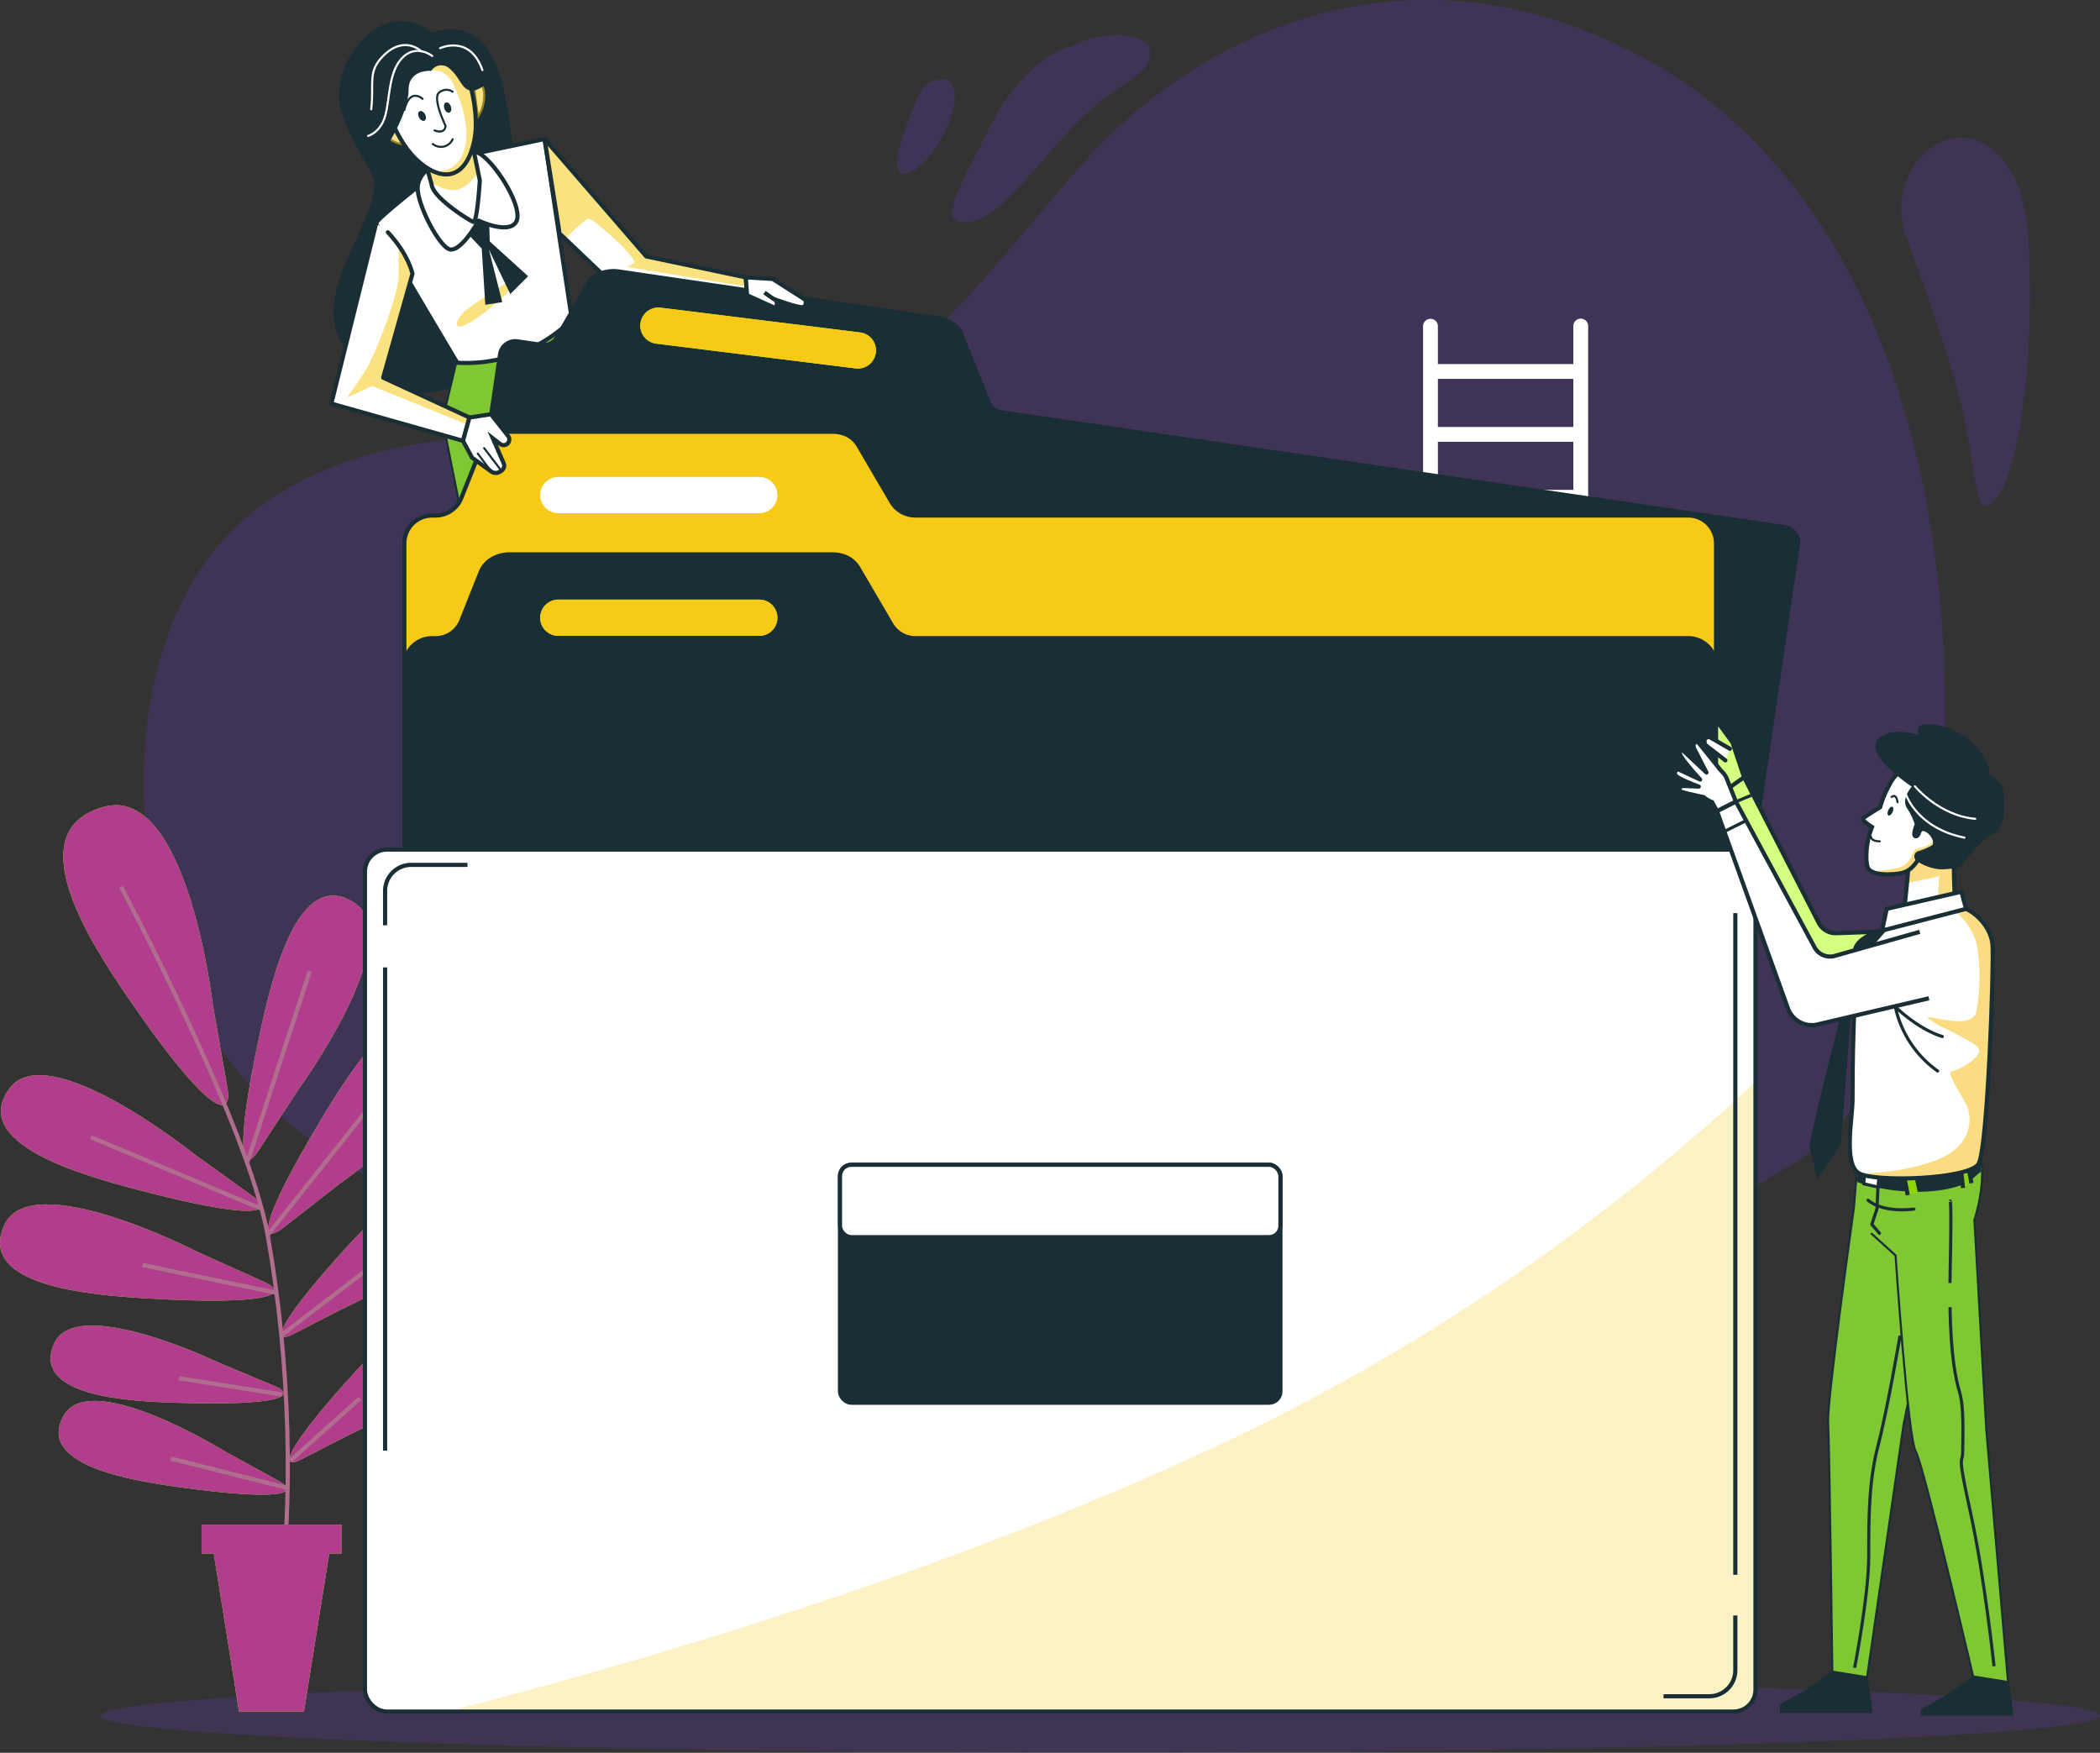 <svg xmlns="http://www.w3.org/2000/svg" xmlns:xlink="http://www.w3.org/1999/xlink" width="505" height="421.523" viewBox="0 0 505 421.523">
  <rect x="0" y="0" width="505" height="421.523" fill="#333333" stroke="none"/>
  <defs>
    <clipPath id="clip-path">
      <path id="Trazado_190997" data-name="Trazado 190997" d="M818.676,3220.895l-.057-.066-6.542-43.3-19.314,4.05-9.656,6.229s-11.526,9.035-11.526,9.969,19.5,33.553,19.5,33.553A36.143,36.143,0,0,0,818.676,3220.895Z" transform="translate(-771.582 -3177.529)" fill="#fff" stroke="#1a2e35" stroke-linecap="round" stroke-linejoin="round" stroke-width="1"/>
    </clipPath>
    <clipPath id="clip-path-2">
      <path id="Trazado_191004" data-name="Trazado 191004" d="M780.494,3180.367a72.514,72.514,0,0,1,2.8,8.723c.624,3.115,9.034,8.41,9.968,8.721s1.558-9.968,1.558-9.968l-2.492-12.149Z" transform="translate(-780.494 -3175.694)" fill="#fff" stroke="#1a2e35" stroke-linecap="round" stroke-linejoin="round" stroke-width="1"/>
    </clipPath>
    <clipPath id="clip-path-3">
      <path id="Trazado_191012" data-name="Trazado 191012" d="M772.53,3169.188s2.676,11.134,8.409,16.616,11.9,5.545,14.011-4.25c1.746-8.092-2.592-18.869-2.592-18.869S778.359,3151.185,772.53,3169.188Z" transform="translate(-772.53 -3159.067)" fill="#fff" stroke="#1a2e35" stroke-linecap="round" stroke-linejoin="round" stroke-width="1"/>
    </clipPath>
    <clipPath id="clip-path-4">
      <path id="Trazado_191025" data-name="Trazado 191025" d="M773.292,3194.567l-10.786,43.377,31.656,8.956,1.558-5.608-20.754-9.577,7.047-25s-.934-4.673-5.918-9.968" transform="translate(-762.506 -3194.567)" fill="#fff" stroke="#1a2e35" stroke-linecap="round" stroke-linejoin="round" stroke-width="1"/>
    </clipPath>
    <clipPath id="clip-path-5">
      <path id="Trazado_191029" data-name="Trazado 191029" d="M854.042,3210.8l-23.935-5.031-24.45-28.238,3.619,22.723,14.988,14.278,30.142,1.38Z" transform="translate(-805.658 -3177.529)" fill="#fff" stroke="#1a2e35" stroke-linecap="round" stroke-linejoin="round" stroke-width="1"/>
    </clipPath>
    <clipPath id="clip-path-6">
      <path id="Trazado_191034" data-name="Trazado 191034" d="M1086.032,3439.311H783.961a6.679,6.679,0,0,1-6.679-6.68V3263.6a6.68,6.68,0,0,1,6.679-6.68h.82a6.678,6.678,0,0,0,6.2-4.208l4.6-11.556a6.475,6.475,0,0,1,2.677-3.206,8.492,8.492,0,0,1,4.329-1.185h77.649a8.518,8.518,0,0,1,3.046.563,6.47,6.47,0,0,1,3.218,2.805l7.9,13.484a6.675,6.675,0,0,0,5.762,3.3h185.864a6.681,6.681,0,0,1,6.68,6.68v169.035A6.68,6.68,0,0,1,1086.032,3439.311Z" transform="translate(-777.282 -3236.761)" fill="#af0" stroke="#1a2e35" stroke-miterlimit="10" stroke-width="1"/>
    </clipPath>
    <clipPath id="clip-path-7">
      <rect id="Rectángulo_42165" data-name="Rectángulo 42165" width="334.388" height="207.288" rx="5.274" fill="#fff" stroke="#1a2e35" stroke-miterlimit="10" stroke-width="1"/>
    </clipPath>
    <clipPath id="clip-path-8">
      <path id="Trazado_191053" data-name="Trazado 191053" d="M1049.444,3308.722l-2.8-8.394-3.153-4.315a.434.434,0,0,0-.784.256V3308.7l2.383,3.13Z" transform="translate(-1042.71 -3295.834)" fill="#af0" stroke="#1a2e35" stroke-miterlimit="10" stroke-width="1"/>
    </clipPath>
    <clipPath id="clip-path-9">
      <path id="Trazado_191057" data-name="Trazado 191057" d="M1095.261,3319.379a12.773,12.773,0,0,0-2.411,4.857c-.344,2.28.2,11.064.2,11.064l-12.238,1.386s.93-8.931.968-10.416,2.267-6.717,6.5-8.784S1096.078,3316.427,1095.261,3319.379Z" transform="translate(-1080.81 -3316.397)" fill="#fff" stroke="#1a2e35" stroke-miterlimit="10" stroke-width="1.004"/>
    </clipPath>
    <clipPath id="clip-path-10">
      <path id="Trazado_191061" data-name="Trazado 191061" d="M1099.423,3323.254c10.152-13.4-14.319-27.287-20.746-14a25.354,25.354,0,0,0-2.117,5.178c-.973.6-3.528,2.183-4.039,2.624-.473.406,1.212,1.566,2.1,2.132-1.752,4.282-1.488,8.807-.986,9.821.869,1.76,5.147,1.781,7.957,1.269s3.943-3.228,4.719-3.961,4.913.2,6.349.627S1097.409,3325.913,1099.423,3323.254Z" transform="translate(-1072.44 -3303.874)" fill="#fff" stroke="#1a2e35" stroke-miterlimit="10" stroke-width="1"/>
    </clipPath>
    <clipPath id="clip-path-11">
      <path id="Trazado_191085" data-name="Trazado 191085" d="M1080.53,3335.6s-5.611,6.359-7.855,8.977-2.245,30.672-2.245,34.787-2.235,15.322,1.506,17.566,26.558,1.5,28.8-2.244,3.73-48.613,3.357-52.728-3.751-7.4-6.359-8.6S1080.53,3335.6,1080.53,3335.6Z" transform="translate(-1069.767 -3333.101)" fill="#fff" stroke="#1a2e35" stroke-miterlimit="10" stroke-width="1"/>
    </clipPath>
  </defs>
  <g id="Grupo_129752" data-name="Grupo 129752" transform="translate(-695.456 -3149.398)">
    <g id="Grupo_129696" data-name="Grupo 129696" transform="translate(730.048 3149.398)" opacity="0.25" style="isolation: isolate">
      <g id="Grupo_129692" data-name="Grupo 129692">
        <path id="Trazado_190962" data-name="Trazado 190962" d="M1087.752,3164.781c-58.826-33.615-110.929-5.883-136.981,23.531s-45.485,59.236-78.156,64.709-82.357-8.4-119.334,17.648-36.87,95.236-7.563,134.461,105.047,57.986,192.446,70.592c36.178,5.217,67.289,1.967,94.021-5.216l39.7-14.42c19.386-8.846,35.708-18.823,49.414-26.914,20.94-12.361,28.312-42.481,32.325-64.546a265.78,265.78,0,0,0-1.488-99.861C1143.321,3223.375,1123.3,3185.094,1087.752,3164.781Z" transform="translate(-724.565 -3149.398)" fill="#6836bf"/>
        <path id="Trazado_190963" data-name="Trazado 190963" d="M1087.752,3164.781c-58.826-33.615-110.929-5.883-136.981,23.531s-45.485,59.236-78.156,64.709-82.357-8.4-119.334,17.648-36.87,95.236-7.563,134.461,105.047,57.986,192.446,70.592c36.178,5.217,67.289,1.967,94.021-5.216l39.7-14.42c19.386-8.846,35.708-18.823,49.414-26.914,20.94-12.361,28.312-42.481,32.325-64.546a265.78,265.78,0,0,0-1.488-99.861C1143.321,3223.375,1123.3,3185.094,1087.752,3164.781Z" transform="translate(-724.565 -3149.398)" fill="#6836bf" opacity="0.8"/>
      </g>
      <g id="Grupo_129693" data-name="Grupo 129693" transform="translate(422.591 33.136)">
        <path id="Trazado_190964" data-name="Trazado 190964" d="M1110.685,3200.708c-1.331-21.955-16.356-29.162-25.894-18.7a18.582,18.582,0,0,0-3.407,18.969c3.34,9.014,9.076,25.02,12.493,37.552,5.042,18.489,3.361,32.776,9.243,25.212S1112.365,3228.44,1110.685,3200.708Z" transform="translate(-1080.167 -3177.281)" fill="#6836bf" opacity="0.8"/>
        <path id="Trazado_190965" data-name="Trazado 190965" d="M1110.685,3200.708c-1.331-21.955-16.356-29.162-25.894-18.7a18.582,18.582,0,0,0-3.407,18.969c3.34,9.014,9.076,25.02,12.493,37.552,5.042,18.489,3.361,32.776,9.243,25.212S1112.365,3228.44,1110.685,3200.708Z" transform="translate(-1080.167 -3177.281)" fill="#6836bf" opacity="0.8"/>
      </g>
      <g id="Grupo_129694" data-name="Grupo 129694" transform="translate(194.365 8.456)">
        <path id="Trazado_190966" data-name="Trazado 190966" d="M893.067,3201.258c9.244-1.68,21.01-23.53,36.136-32.774s1.682-15.967-12.605-9.245c0,0-10.925,2.522-19.329,19.33S883.824,3202.939,893.067,3201.258Z" transform="translate(-888.119 -3156.514)" fill="#6836bf"/>
        <path id="Trazado_190967" data-name="Trazado 190967" d="M893.067,3201.258c9.244-1.68,21.01-23.53,36.136-32.774s1.682-15.967-12.605-9.245c0,0-10.925,2.522-19.329,19.33S883.824,3202.939,893.067,3201.258Z" transform="translate(-888.119 -3156.514)" fill="#6836bf" opacity="0.8"/>
      </g>
      <g id="Grupo_129695" data-name="Grupo 129695" transform="translate(181.161 19.018)">
        <path id="Trazado_190968" data-name="Trazado 190968" d="M880.035,3187.818c7.5-3,15.676-23.421,7.173-22.378a6.364,6.364,0,0,0-4.934,3.8C879.549,3175.323,873.284,3190.52,880.035,3187.818Z" transform="translate(-877.008 -3165.402)" fill="#6836bf"/>
        <path id="Trazado_190969" data-name="Trazado 190969" d="M880.035,3187.818c7.5-3,15.676-23.421,7.173-22.378a6.364,6.364,0,0,0-4.934,3.8C879.549,3175.323,873.284,3190.52,880.035,3187.818Z" transform="translate(-877.008 -3165.402)" fill="#6836bf" opacity="0.8"/>
      </g>
    </g>
    <g id="Grupo_129697" data-name="Grupo 129697" transform="translate(719.598 3553.045)" opacity="0.22">
      <ellipse id="Elipse_5146" data-name="Elipse 5146" cx="240.429" cy="8.938" rx="240.429" ry="8.938" fill="#6836bf"/>
    </g>
    <g id="Grupo_129698" data-name="Grupo 129698" transform="translate(1037.669 3226.027)">
      <path id="Trazado_190970" data-name="Trazado 190970" d="M1021.341,3213.88a1.783,1.783,0,0,0-1.783,1.782v9.143H986.987v-9.143a1.783,1.783,0,0,0-3.565,0v230.227a1.783,1.783,0,0,0,3.565,0V3394.4h32.571v51.488a1.783,1.783,0,0,0,3.565,0V3215.662A1.783,1.783,0,0,0,1021.341,3213.88Zm-1.783,176.956H986.987v-11.548h32.571Zm0-15.126H986.987v-11.534h32.571Zm0-15.114H986.987v-11.5h32.571Zm0-15.113H986.987v-11.447h32.571Zm0-15.082H986.987v-11.334h32.571Zm0-15.057H986.987v-11.39h32.571Zm0-14.969H986.987v-11.5h32.571Zm0-15.113H986.987v-11.5h32.571Zm0-15.081H986.987v-11.547h32.571Zm0-15.119H986.987V3243.5h32.571Zm0-15.131H986.987V3228.37h32.571Z" transform="translate(-983.422 -3213.88)" fill="#fff"/>
    </g>
    <g id="Grupo_129709" data-name="Grupo 129709" transform="translate(695.456 3343.023)">
      <g id="Grupo_129699" data-name="Grupo 129699" transform="translate(58.497 21.752)">
        <path id="Trazado_190971" data-name="Trazado 190971" d="M757.768,3377.51s26.671-36.527,13.663-45.1c-13.54-8.926-19.9,18.106-22.763,31.385-6.109,28.335-4.378,34.349-.28,28.116Z" transform="translate(-744.68 -3330.635)" fill="#af0"/>
        <path id="Trazado_190972" data-name="Trazado 190972" d="M757.768,3377.51s26.671-36.527,13.663-45.1c-13.54-8.926-19.9,18.106-22.763,31.385-6.109,28.335-4.378,34.349-.28,28.116Z" transform="translate(-744.68 -3330.635)" fill="#b13e8d"/>
      </g>
      <g id="Grupo_129700" data-name="Grupo 129700" transform="translate(64.517 49.134)">
        <path id="Trazado_190973" data-name="Trazado 190973" d="M766.863,3395.627s37.089-25.885,27.572-38.222c-9.907-12.839-24.7,10.662-31.723,22.292-14.98,24.815-15.3,31.066-9.4,26.5Z" transform="translate(-749.746 -3353.675)" fill="#af0"/>
        <path id="Trazado_190974" data-name="Trazado 190974" d="M766.863,3395.627s37.089-25.885,27.572-38.222c-9.907-12.839-24.7,10.662-31.723,22.292-14.98,24.815-15.3,31.066-9.4,26.5Z" transform="translate(-749.746 -3353.675)" fill="#b13e8d"/>
      </g>
      <g id="Grupo_129701" data-name="Grupo 129701" transform="translate(67.713 91.962)">
        <path id="Trazado_190975" data-name="Trazado 190975" d="M767.111,3418.851s32.108-14.416,26.617-25.227c-5.714-11.253-20.431,4.572-27.484,12.446-15.048,16.8-16.2,21.534-11.023,18.9Z" transform="translate(-752.435 -3389.715)" fill="#af0"/>
        <path id="Trazado_190976" data-name="Trazado 190976" d="M767.111,3418.851s32.108-14.416,26.617-25.227c-5.714-11.253-20.431,4.572-27.484,12.446-15.048,16.8-16.2,21.534-11.023,18.9Z" transform="translate(-752.435 -3389.715)" fill="#b13e8d"/>
      </g>
      <g id="Grupo_129702" data-name="Grupo 129702" transform="translate(69.62 122.117)">
        <path id="Trazado_190977" data-name="Trazado 190977" d="M768.715,3444.226s32.108-14.417,26.617-25.228c-5.714-11.251-20.431,4.572-27.484,12.446-15.048,16.8-16.2,21.534-11.023,18.9Z" transform="translate(-754.04 -3415.089)" fill="#af0"/>
        <path id="Trazado_190978" data-name="Trazado 190978" d="M768.715,3444.226s32.108-14.417,26.617-25.228c-5.714-11.251-20.431,4.572-27.484,12.446-15.048,16.8-16.2,21.534-11.023,18.9Z" transform="translate(-754.04 -3415.089)" fill="#b13e8d"/>
      </g>
      <g id="Grupo_129703" data-name="Grupo 129703" transform="translate(0.215 64.945)">
        <path id="Trazado_190979" data-name="Trazado 190979" d="M742.081,3385.929s-35.266-28.319-44.43-15.718c-9.538,13.116,17.175,20.71,30.309,24.179,28.024,7.4,34.111,5.949,28.073,1.569Z" transform="translate(-695.637 -3366.98)" fill="#af0"/>
        <path id="Trazado_190980" data-name="Trazado 190980" d="M742.081,3385.929s-35.266-28.319-44.43-15.718c-9.538,13.116,17.175,20.71,30.309,24.179,28.024,7.4,34.111,5.949,28.073,1.569Z" transform="translate(-695.637 -3366.98)" fill="#b13e8d"/>
      </g>
      <g id="Grupo_129704" data-name="Grupo 129704" transform="translate(0 96.016)">
        <path id="Trazado_190981" data-name="Trazado 190981" d="M743.165,3404.651s-40.192-20.744-46.668-6.572c-6.741,14.751,20.949,16.883,34.511,17.672,28.936,1.683,34.613-.95,27.825-4.042Z" transform="translate(-695.456 -3393.126)" fill="#af0"/>
        <path id="Trazado_190982" data-name="Trazado 190982" d="M743.165,3404.651s-40.192-20.744-46.668-6.572c-6.741,14.751,20.949,16.883,34.511,17.672,28.936,1.683,34.613-.95,27.825-4.042Z" transform="translate(-695.456 -3393.126)" fill="#b13e8d"/>
      </g>
      <g id="Grupo_129705" data-name="Grupo 129705" transform="translate(12.17 125.153)">
        <path id="Trazado_190983" data-name="Trazado 190983" d="M746.1,3426.557s-34.469-16.612-39.617-4.478c-5.358,12.63,18.106,13.792,29.593,14.146,24.509.754,29.248-1.6,23.436-4.062Z" transform="translate(-705.697 -3417.644)" fill="#af0"/>
        <path id="Trazado_190984" data-name="Trazado 190984" d="M746.1,3426.557s-34.469-16.612-39.617-4.478c-5.358,12.63,18.106,13.792,29.593,14.146,24.509.754,29.248-1.6,23.436-4.062Z" transform="translate(-705.697 -3417.644)" fill="#b13e8d"/>
      </g>
      <g id="Grupo_129706" data-name="Grupo 129706" transform="translate(14.114 143.28)">
        <path id="Trazado_190985" data-name="Trazado 190985" d="M747.434,3445.107s-32.511-20.176-38.918-8.658c-6.668,11.99,16.54,15.637,27.925,17.207,24.291,3.352,29.254,1.51,23.736-1.552Z" transform="translate(-707.333 -3432.897)" fill="#af0"/>
        <path id="Trazado_190986" data-name="Trazado 190986" d="M747.434,3445.107s-32.511-20.176-38.918-8.658c-6.668,11.99,16.54,15.637,27.925,17.207,24.291,3.352,29.254,1.51,23.736-1.552Z" transform="translate(-707.333 -3432.897)" fill="#b13e8d"/>
      </g>
      <g id="Grupo_129707" data-name="Grupo 129707" transform="translate(15.225)">
        <path id="Trazado_190987" data-name="Trazado 190987" d="M744.213,3360.338s-6.109-53.046-26.121-47.618c-20.829,5.648-3.412,32.491,5.4,45.434,18.794,27.618,25.7,30.671,24.223,22.04Z" transform="translate(-708.267 -3312.33)" fill="#af0"/>
        <path id="Trazado_190988" data-name="Trazado 190988" d="M744.213,3360.338s-6.109-53.046-26.121-47.618c-20.829,5.648-3.412,32.491,5.4,45.434,18.794,27.618,25.7,30.671,24.223,22.04Z" transform="translate(-708.267 -3312.33)" fill="#b13e8d"/>
      </g>
      <path id="Trazado_190989" data-name="Trazado 190989" d="M719.967,3328.882s30.493,57.175,35.229,83.7c5.443,30.475,6.323,64.505,2.563,91.177" transform="translate(-690.839 -3309.212)" fill="none" stroke="#b16d8d" stroke-miterlimit="10" stroke-width="1"/>
      <line id="Línea_431" data-name="Línea 431" y1="45.755" x2="14.941" transform="translate(59.536 39.967)" fill="none" stroke="#b16d8d" stroke-miterlimit="10" stroke-width="1"/>
      <line id="Línea_432" data-name="Línea 432" y1="35.359" x2="28.114" transform="translate(64.358 68.012)" fill="none" stroke="#b16d8d" stroke-miterlimit="10" stroke-width="1"/>
      <line id="Línea_433" data-name="Línea 433" x1="40.721" y1="17.101" transform="translate(21.841 79.841)" fill="none" stroke="#b16d8d" stroke-miterlimit="10" stroke-width="1"/>
      <line id="Línea_434" data-name="Línea 434" y1="23.459" x2="30.619" transform="translate(67.879 103.853)" fill="none" stroke="#b16d8d" stroke-miterlimit="10" stroke-width="1"/>
      <line id="Línea_435" data-name="Línea 435" x1="31.986" y1="6.661" transform="translate(34.272 110.591)" fill="none" stroke="#b16d8d" stroke-miterlimit="10" stroke-width="1"/>
      <line id="Línea_436" data-name="Línea 436" x1="24.766" y1="3.923" transform="translate(43.025 137.821)" fill="none" stroke="#b16d8d" stroke-miterlimit="10" stroke-width="1"/>
      <line id="Línea_437" data-name="Línea 437" y1="14.919" x2="16.654" transform="translate(69.882 142.676)" fill="none" stroke="#b16d8d" stroke-miterlimit="10" stroke-width="1"/>
      <line id="Línea_438" data-name="Línea 438" x1="28.456" y1="7.155" transform="translate(41.089 157.154)" fill="none" stroke="#b16d8d" stroke-miterlimit="10" stroke-width="1"/>
      <g id="Grupo_129708" data-name="Grupo 129708" transform="translate(48.467 173.024)">
        <path id="Trazado_190990" data-name="Trazado 190990" d="M736.24,3457.926h33.641v6.96H766.95l-6.076,38H745.248l-6.076-38H736.24Z" transform="translate(-736.24 -3457.926)" fill="#af0"/>
        <path id="Trazado_190991" data-name="Trazado 190991" d="M736.24,3457.926h33.641v6.96H766.95l-6.076,38H745.248l-6.076-38H736.24Z" transform="translate(-736.24 -3457.926)" fill="#b13e8d"/>
      </g>
    </g>
    <g id="Grupo_129730" data-name="Grupo 129730" transform="translate(775.137 3154.494)">
      <g id="Grupo_129721" data-name="Grupo 129721">
        <path id="Trazado_190992" data-name="Trazado 190992" d="M786.594,3156.477a10.952,10.952,0,0,0-10.9-2.181c-6.542,2.181-12.794,11.631-11.214,19.625,1.093,5.534,6.229,13.706,7.787,16.821s-.624,8.41-5.608,19.313-6.852,21.182,7.476,30.216,30.527-5.3,38.938-15.575-6.231-33.953-7.476-43.921S802.169,3151.493,786.594,3156.477Z" transform="translate(-762.414 -3153.686)" fill="#1a2e35"/>
        <g id="Grupo_129710" data-name="Grupo 129710" transform="translate(26.983 71.699)">
          <path id="Trazado_190993" data-name="Trazado 190993" d="M816.109,3214.02a34.325,34.325,0,0,1-27.469,9.9l-3.427,14.329,6.542,32.708,42.676-22.117-9.657-24.92Z" transform="translate(-785.212 -3214.02)" fill="#af0" stroke="#1a2e35" stroke-linecap="round" stroke-linejoin="round" stroke-width="1"/>
          <path id="Trazado_190994" data-name="Trazado 190994" d="M816.109,3214.02a34.325,34.325,0,0,1-27.469,9.9l-3.427,14.329,6.542,32.708,42.676-22.117-9.657-24.92Z" transform="translate(-785.212 -3214.02)" fill="#7fc733"/>
        </g>
        <g id="Grupo_129712" data-name="Grupo 129712" transform="translate(10.786 28.334)">
          <path id="Trazado_190995" data-name="Trazado 190995" d="M818.676,3220.895l-.057-.066-6.542-43.3-19.314,4.05-9.656,6.229s-11.526,9.035-11.526,9.969,19.5,33.553,19.5,33.553A36.143,36.143,0,0,0,818.676,3220.895Z" transform="translate(-771.582 -3177.529)" fill="#fff"/>
          <g id="Grupo_129711" data-name="Grupo 129711" clip-path="url(#clip-path)">
            <path id="Trazado_190996" data-name="Trazado 190996" d="M824.706,3230.8l-8.722-9.968-6.542-43.3-19.314,4.05-4.562,2.943,1.445,19.625a11.5,11.5,0,0,0,3.86,1.377c1.377,0,2.48-3.031,2.48-3.031l1.654-2.756a6.048,6.048,0,0,0,6.34.55c3.859-1.653,1.653-7.717,1.1-9.923s5.237-.827,5.237-.827,4.686,10.2,5.237,13.507-2.481,12.4-2.206,14.333.276,5.513-.827,6.615-4.962,7.167-4.962,7.167,16.263,1.377,17.917,1.377a13.278,13.278,0,0,0,2.352-.472Z" transform="translate(-768.947 -3177.529)" fill="none" opacity="0.5" style="mix-blend-mode: multiply;isolation: isolate"/>
          </g>
          <path id="Trazado_190998" data-name="Trazado 190998" d="M818.676,3220.895l-.057-.066-6.542-43.3-19.314,4.05-9.656,6.229s-11.526,9.035-11.526,9.969,19.5,33.553,19.5,33.553A36.143,36.143,0,0,0,818.676,3220.895Z" transform="translate(-771.582 -3177.529)" fill="none" stroke="#1a2e35" stroke-linecap="round" stroke-linejoin="round" stroke-width="1"/>
        </g>
        <path id="Trazado_190999" data-name="Trazado 190999" d="M789.612,3213.674s13.66-10.12,12.4-7.167-10.75,10.474-13.231,10.75S789.612,3213.674,789.612,3213.674Z" transform="translate(-757.729 -3143.837)" fill="#f7ca18" opacity="0.55"/>
        <path id="Trazado_191000" data-name="Trazado 191000" d="M789.688,3197.325l.53.56,3.332,3.517.858,13.516,4.076-.644-3.218-12.658,5.149,10.727,4.291-4.291-9.225-8.367-.214-6.651-4.72-2.36" transform="translate(-757.385 -3146.719)" fill="#1a2e35"/>
        <path id="Trazado_191001" data-name="Trazado 191001" d="M784.02,3183.3s-4.05,1.868-4.05,5.607,4.382,12.6,7.185,14.469,7.456-6.681,7.456-6.681,7.165,3.426,9.033.312-4.36-13.395-8.41-16.2S784.02,3183.3,784.02,3183.3Z" transform="translate(-759.216 -3148.732)" fill="#fff" stroke="#1a2e35" stroke-linecap="round" stroke-linejoin="round" stroke-width="1"/>
        <g id="Grupo_129714" data-name="Grupo 129714" transform="translate(21.377 26.154)">
          <path id="Trazado_191002" data-name="Trazado 191002" d="M780.494,3180.367a72.514,72.514,0,0,1,2.8,8.723c.624,3.115,9.034,8.41,9.968,8.721s1.558-9.968,1.558-9.968l-2.492-12.149Z" transform="translate(-780.494 -3175.694)" fill="#fff"/>
          <g id="Grupo_129713" data-name="Grupo 129713" clip-path="url(#clip-path-2)">
            <path id="Trazado_191003" data-name="Trazado 191003" d="M792.465,3176.838a12.771,12.771,0,0,0-1.6-.338l-8.546,3.032-1.122,2.945c.572,1.6,1.3,3.738,1.737,5.477a9.62,9.62,0,0,0,4.9,2.052c2.588.173,4.852-1.814,6.454-4.272Z" transform="translate(-780.361 -3175.542)" fill="#f7ca18" opacity="0.55"/>
          </g>
          <path id="Trazado_191005" data-name="Trazado 191005" d="M780.494,3180.367a72.514,72.514,0,0,1,2.8,8.723c.624,3.115,9.034,8.41,9.968,8.721s1.558-9.968,1.558-9.968l-2.492-12.149Z" transform="translate(-780.494 -3175.694)" fill="none" stroke="#1a2e35" stroke-linecap="round" stroke-linejoin="round" stroke-width="1"/>
        </g>
        <path id="Trazado_191006" data-name="Trazado 191006" d="M776.319,3175.367s-3.426-2.8-3.426,0,3.115,4.362,5.607,4.362" transform="translate(-760.549 -3149.836)" fill="#fff" stroke="#1a2e35" stroke-linecap="round" stroke-linejoin="round" stroke-width="1"/>
        <path id="Trazado_191007" data-name="Trazado 191007" d="M791.241,3167.8s2.181-3.426,2.8.312a9.592,9.592,0,0,1-1.868,6.852Z" transform="translate(-757.093 -3151.298)" fill="#fff" stroke="#1a2e35" stroke-linecap="round" stroke-linejoin="round" stroke-width="1"/>
        <path id="Trazado_191008" data-name="Trazado 191008" d="M776.319,3175.367s-3.426-2.8-3.426,0,3.115,4.362,5.607,4.362" transform="translate(-760.549 -3149.836)" fill="#f7ca18" opacity="0.55"/>
        <path id="Trazado_191009" data-name="Trazado 191009" d="M791.241,3167.8s2.181-3.426,2.8.312a9.592,9.592,0,0,1-1.868,6.852Z" transform="translate(-757.093 -3151.298)" fill="#f7ca18" opacity="0.55"/>
        <g id="Grupo_129716" data-name="Grupo 129716" transform="translate(11.912 6.394)">
          <path id="Trazado_191010" data-name="Trazado 191010" d="M772.53,3169.188s2.676,11.134,8.409,16.616,11.9,5.545,14.011-4.25c1.746-8.092-2.592-18.869-2.592-18.869S778.359,3151.185,772.53,3169.188Z" transform="translate(-772.53 -3159.067)" fill="#fff"/>
          <g id="Grupo_129715" data-name="Grupo 129715" clip-path="url(#clip-path-3)">
            <path id="Trazado_191011" data-name="Trazado 191011" d="M780.92,3159.09l2.175,5.462s3.415-.755,5.344,3.38,3.86,10.2,2.757,14.884c-1.051,4.467-3.608,5.925-7.424,6.052,4.21,1.8,8.025-.028,9.6-7.314,1.746-8.092-2.592-18.869-2.592-18.869S786.034,3158.8,780.92,3159.09Z" transform="translate(-770.949 -3159.066)" fill="#f7ca18" opacity="0.55"/>
          </g>
          <path id="Trazado_191013" data-name="Trazado 191013" d="M772.53,3169.188s2.676,11.134,8.409,16.616,11.9,5.545,14.011-4.25c1.746-8.092-2.592-18.869-2.592-18.869S778.359,3151.185,772.53,3169.188Z" transform="translate(-772.53 -3159.067)" fill="none" stroke="#1a2e35" stroke-linecap="round" stroke-linejoin="round" stroke-width="1"/>
        </g>
        <path id="Trazado_191014" data-name="Trazado 191014" d="M781.737,3172.666c.327.626.266,1.3-.135,1.514s-.995-.125-1.322-.751-.266-1.3.135-1.515S781.409,3172.041,781.737,3172.666Z" transform="translate(-759.197 -3150.264)" fill="#1a2e35"/>
        <path id="Trazado_191015" data-name="Trazado 191015" d="M786.951,3171.086c.237.666.081,1.328-.347,1.481s-.966-.265-1.2-.931-.081-1.329.348-1.481S786.715,3170.421,786.951,3171.086Z" transform="translate(-758.214 -3150.589)" fill="#1a2e35"/>
        <path id="Trazado_191016" data-name="Trazado 191016" d="M787.743,3168.03a2.679,2.679,0,0,0-3.238.19c-1.715,1.333,1.524,8,1.524,8s.057,2.093-2.637,1.125" transform="translate(-758.572 -3151.07)" fill="none" stroke="#1a2e35" stroke-linecap="round" stroke-linejoin="round" stroke-width="0.5"/>
        <path id="Trazado_191017" data-name="Trazado 191017" d="M787.808,3177.575a3.077,3.077,0,0,1-4.762,1.143" transform="translate(-758.637 -3149.186)" fill="none" stroke="#1a2e35" stroke-linecap="round" stroke-linejoin="round" stroke-width="0.5"/>
        <path id="Trazado_191018" data-name="Trazado 191018" d="M781.656,3169.517s-3.047-2.857-4.38,2.667" transform="translate(-759.724 -3150.843)" fill="none" stroke="#1a2e35" stroke-linecap="round" stroke-linejoin="round" stroke-width="0.5"/>
        <path id="Trazado_191019" data-name="Trazado 191019" d="M793.284,3159.781c-3.336-2.908-6.032-2.871-7.206-2.482a7.954,7.954,0,0,0-3.646-1.242c-9.345-1.245-10.591,5.918-10.591,12.771s-5.918,14.952-1.869,15.886a4.867,4.867,0,0,0,5.607-2.8s4.361-7.165,4.361-12.148,5.437-4.556,5.437-4.556l.047-.061a2.89,2.89,0,0,1,4.366-.491c2.483,2.114,2.758,4.6,4.781,5.241s5.333-2.574,5.333-2.574A46.662,46.662,0,0,0,793.284,3159.781Z" transform="translate(-761.366 -3153.266)" fill="#1a2e35"/>
        <path id="Trazado_191020" data-name="Trazado 191020" d="M785.381,3160.927s-3.767-3.012-7.158.376-3.012,9.795-4.143,13.939-4.144,4.9-4.144,4.9" transform="translate(-761.106 -3152.555)" fill="none" stroke="#fff" stroke-linecap="round" stroke-linejoin="round" stroke-width="0.5"/>
        <path id="Trazado_191021" data-name="Trazado 191021" d="M782.625,3160.018s-4.051-4.013-9.14,1.076c-3.893,3.892-2.16,6.459-2.914,12.863" transform="translate(-760.987 -3152.776)" fill="none" stroke="#fff" stroke-linecap="round" stroke-linejoin="round" stroke-width="0.5"/>
        <path id="Trazado_191022" data-name="Trazado 191022" d="M784.518,3159.25s7.156-3.39,10.17,5.273" transform="translate(-758.359 -3152.761)" fill="none" stroke="#fff" stroke-linecap="round" stroke-linejoin="round" stroke-width="0.5"/>
        <g id="Grupo_129718" data-name="Grupo 129718" transform="translate(0 48.582)">
          <path id="Trazado_191023" data-name="Trazado 191023" d="M773.292,3194.567l-10.786,43.377,31.656,8.956,1.558-5.608-20.754-9.577,7.047-25s-.934-4.673-5.918-9.968" transform="translate(-762.506 -3194.567)" fill="#fff"/>
          <g id="Grupo_129717" data-name="Grupo 129717" clip-path="url(#clip-path-4)">
            <path id="Trazado_191024" data-name="Trazado 191024" d="M795.123,3240.369l-20.754-9.577,7.048-25a19.023,19.023,0,0,0-2.661-5.815l-.676-.514v6.891c0,4.41-5.513,18.467-7.443,21.774s-4.961,7.443-4.961,7.443l6.064-2.756,22.9,9.271Z" transform="translate(-761.909 -3193.645)" fill="#f7ca18" opacity="0.55"/>
          </g>
          <path id="Trazado_191026" data-name="Trazado 191026" d="M773.292,3194.567l-10.786,43.377,31.656,8.956,1.558-5.608-20.754-9.577,7.047-25s-.934-4.673-5.918-9.968" transform="translate(-762.506 -3194.567)" fill="none" stroke="#1a2e35" stroke-linecap="round" stroke-linejoin="round" stroke-width="1"/>
        </g>
        <g id="Grupo_129720" data-name="Grupo 129720" transform="translate(51.281 28.335)">
          <path id="Trazado_191027" data-name="Trazado 191027" d="M854.042,3210.8l-23.935-5.031-24.45-28.238,3.619,22.723,14.988,14.278,30.142,1.38Z" transform="translate(-805.658 -3177.529)" fill="#fff"/>
          <g id="Grupo_129719" data-name="Grupo 129719" clip-path="url(#clip-path-5)">
            <path id="Trazado_191028" data-name="Trazado 191028" d="M805.658,3177.529l2.888,18.13,1.859,5.667.229.218c.7-.733,4.667-4.839,5.671-4.839,1.1,0,12.4,9.922,10.75,10.75l-1.653.827,28.39,4.686.2-2.181-23.883-5.019Z" transform="translate(-805.658 -3177.53)" fill="#f7ca18" opacity="0.55"/>
          </g>
          <path id="Trazado_191030" data-name="Trazado 191030" d="M854.042,3210.8l-23.935-5.031-24.45-28.238,3.619,22.723,14.988,14.278,30.142,1.38Z" transform="translate(-805.658 -3177.529)" fill="none" stroke="#1a2e35" stroke-linecap="round" stroke-linejoin="round" stroke-width="1"/>
        </g>
      </g>
      <g id="Grupo_129729" data-name="Grupo 129729" transform="translate(8.08 60.098)">
        <path id="Trazado_191031" data-name="Trazado 191031" d="M1083.2,3446.3,778.41,3401.62a3.693,3.693,0,0,1-3.118-4.189l25.385-173.159a3.693,3.693,0,0,1,4.189-3.117l5.769.846a3.694,3.694,0,0,0,3.732-1.8l7.671-13.258a3.375,3.375,0,0,1,.921-1.065,8.507,8.507,0,0,1,6.222-1.527l76.828,11.263a8.5,8.5,0,0,1,4.592,2.219,3.344,3.344,0,0,1,.782,1.2l6.834,16.9a3.693,3.693,0,0,0,2.888,2.269l188.547,27.641a3.693,3.693,0,0,1,3.118,4.189l-25.385,173.159A3.691,3.691,0,0,1,1083.2,3446.3Z" transform="translate(-768.185 -3204.258)" fill="#1a2e35" stroke="#1a2e35" stroke-miterlimit="10" stroke-width="1"/>
        <g id="Grupo_129723" data-name="Grupo 129723" transform="translate(9.48 38.626)">
          <path id="Trazado_191032" data-name="Trazado 191032" d="M1086.032,3439.311H783.961a6.679,6.679,0,0,1-6.679-6.68V3263.6a6.68,6.68,0,0,1,6.679-6.68h.82a6.678,6.678,0,0,0,6.2-4.208l4.6-11.556a6.475,6.475,0,0,1,2.677-3.206,8.492,8.492,0,0,1,4.329-1.185h77.649a8.518,8.518,0,0,1,3.046.563,6.47,6.47,0,0,1,3.218,2.805l7.9,13.484a6.675,6.675,0,0,0,5.762,3.3h185.864a6.681,6.681,0,0,1,6.68,6.68v169.035A6.68,6.68,0,0,1,1086.032,3439.311Z" transform="translate(-777.282 -3236.761)" fill="#af0"/>
          <g id="Grupo_129722" data-name="Grupo 129722" clip-path="url(#clip-path-6)">
            <path id="Trazado_191033" data-name="Trazado 191033" d="M1086.032,3439.311H783.961a6.679,6.679,0,0,1-6.679-6.68V3263.6a6.68,6.68,0,0,1,6.679-6.68h.82a6.678,6.678,0,0,0,6.2-4.208l4.6-11.556a6.475,6.475,0,0,1,2.677-3.206,8.492,8.492,0,0,1,4.329-1.185h77.649a8.518,8.518,0,0,1,3.046.563,6.47,6.47,0,0,1,3.218,2.805l7.9,13.484a6.675,6.675,0,0,0,5.762,3.3h185.864a6.681,6.681,0,0,1,6.68,6.68v169.035A6.68,6.68,0,0,1,1086.032,3439.311Z" transform="translate(-777.282 -3236.761)" fill="#f7ca18"/>
          </g>
          <path id="Trazado_191035" data-name="Trazado 191035" d="M1086.032,3439.311H783.961a6.679,6.679,0,0,1-6.679-6.68V3263.6a6.68,6.68,0,0,1,6.679-6.68h.82a6.678,6.678,0,0,0,6.2-4.208l4.6-11.556a6.475,6.475,0,0,1,2.677-3.206,8.492,8.492,0,0,1,4.329-1.185h77.649a8.518,8.518,0,0,1,3.046.563,6.47,6.47,0,0,1,3.218,2.805l7.9,13.484a6.675,6.675,0,0,0,5.762,3.3h185.864a6.681,6.681,0,0,1,6.68,6.68v169.035A6.68,6.68,0,0,1,1086.032,3439.311Z" transform="translate(-777.282 -3236.761)" fill="none" stroke="#1a2e35" stroke-miterlimit="10" stroke-width="1"/>
        </g>
        <path id="Trazado_191036" data-name="Trazado 191036" d="M857.452,3254.629H809.124a4.357,4.357,0,0,1-4.358-4.357h0a4.358,4.358,0,0,1,4.358-4.358h48.328a4.357,4.357,0,0,1,4.357,4.358h0A4.356,4.356,0,0,1,857.452,3254.629Z" transform="translate(-762.625 -3196.409)" fill="#fff"/>
        <path id="Trazado_191037" data-name="Trazado 191037" d="M1086.032,3464.135H783.961a6.679,6.679,0,0,1-6.679-6.679V3288.421a6.68,6.68,0,0,1,6.679-6.68h.82a6.678,6.678,0,0,0,6.2-4.208l4.6-11.556a6.482,6.482,0,0,1,2.677-3.207,8.506,8.506,0,0,1,4.329-1.185h77.649a8.488,8.488,0,0,1,3.046.564,6.47,6.47,0,0,1,3.218,2.805l7.9,13.483a6.677,6.677,0,0,0,5.762,3.3h185.864a6.68,6.68,0,0,1,6.68,6.68v169.035A6.68,6.68,0,0,1,1086.032,3464.135Z" transform="translate(-767.802 -3193.458)" fill="#1a2e35" stroke="#1a2e35" stroke-miterlimit="10" stroke-width="1"/>
        <g id="Grupo_129724" data-name="Grupo 129724" transform="translate(66.216 8.765)">
          <path id="Trazado_191038" data-name="Trazado 191038" d="M876.805,3226.269l-47.959-5.954a4.358,4.358,0,0,1-3.787-4.862h0a4.358,4.358,0,0,1,4.86-3.787l47.96,5.954a4.358,4.358,0,0,1,3.787,4.862h0A4.358,4.358,0,0,1,876.805,3226.269Z" transform="translate(-825.025 -3211.633)" fill="#af0"/>
          <path id="Trazado_191039" data-name="Trazado 191039" d="M876.805,3226.269l-47.959-5.954a4.358,4.358,0,0,1-3.787-4.862h0a4.358,4.358,0,0,1,4.86-3.787l47.96,5.954a4.358,4.358,0,0,1,3.787,4.862h0A4.358,4.358,0,0,1,876.805,3226.269Z" transform="translate(-825.025 -3211.633)" fill="#f7ca18"/>
        </g>
        <g id="Grupo_129725" data-name="Grupo 129725" transform="translate(42.141 79.006)">
          <path id="Trazado_191040" data-name="Trazado 191040" d="M857.452,3279.454H809.124a4.358,4.358,0,0,1-4.358-4.358h0a4.357,4.357,0,0,1,4.358-4.356h48.328a4.356,4.356,0,0,1,4.357,4.356h0A4.356,4.356,0,0,1,857.452,3279.454Z" transform="translate(-804.766 -3270.74)" fill="#af0"/>
          <path id="Trazado_191041" data-name="Trazado 191041" d="M857.452,3279.454H809.124a4.358,4.358,0,0,1-4.358-4.358h0a4.357,4.357,0,0,1,4.358-4.356h48.328a4.356,4.356,0,0,1,4.357,4.356h0A4.356,4.356,0,0,1,857.452,3279.454Z" transform="translate(-804.766 -3270.74)" fill="#f7ca18"/>
        </g>
        <g id="Grupo_129728" data-name="Grupo 129728" transform="translate(0 139.124)">
          <rect id="Rectángulo_42164" data-name="Rectángulo 42164" width="334.388" height="207.288" rx="5.274" fill="#fff"/>
          <g id="Grupo_129727" data-name="Grupo 129727" clip-path="url(#clip-path-7)">
            <g id="Grupo_129726" data-name="Grupo 129726" transform="translate(19.725 55.789)" opacity="0.25" style="isolation: isolate">
              <path id="Trazado_191042" data-name="Trazado 191042" d="M1100.566,3368.273a500.8,500.8,0,0,1-124.893,85.445c-67.567,32.313-144.784,54.584-189.77,66.055h308.4a6.268,6.268,0,0,0,6.267-6.268Z" transform="translate(-785.903 -3368.273)" fill="#f7ca18" style="mix-blend-mode: multiply;isolation: isolate"/>
            </g>
          </g>
          <rect id="Rectángulo_42166" data-name="Rectángulo 42166" width="334.388" height="207.288" rx="5.274" fill="none" stroke="#1a2e35" stroke-miterlimit="10" stroke-width="1"/>
        </g>
        <path id="Trazado_191043" data-name="Trazado 191043" d="M773.382,3338.952v-8.262a6.267,6.267,0,0,1,6.267-6.267h13.545" transform="translate(-768.537 -3181.621)" fill="none" stroke="#1a2e35" stroke-miterlimit="10" stroke-width="1"/>
        <line id="Línea_439" data-name="Línea 439" y1="116.199" transform="translate(4.845 167.459)" fill="none" stroke="#1a2e35" stroke-miterlimit="10" stroke-width="1"/>
        <path id="Trazado_191044" data-name="Trazado 191044" d="M1049.345,3476.313v13.161a6.268,6.268,0,0,1-6.267,6.268h-11" transform="translate(-719.803 -3153.008)" fill="none" stroke="#1a2e35" stroke-miterlimit="10" stroke-width="1"/>
        <line id="Línea_440" data-name="Línea 440" y2="159.131" transform="translate(329.543 154.398)" fill="none" stroke="#1a2e35" stroke-miterlimit="10" stroke-width="1"/>
        <rect id="Rectángulo_42167" data-name="Rectángulo 42167" width="105.916" height="57.218" rx="2.727" transform="translate(114.236 214.921)" fill="#1a2e35" stroke="#1a2e35" stroke-miterlimit="10" stroke-width="1"/>
        <rect id="Rectángulo_42168" data-name="Rectángulo 42168" width="105.916" height="17.401" rx="2.727" transform="translate(114.236 214.921)" fill="#fff" stroke="#1a2e35" stroke-miterlimit="10" stroke-width="1"/>
      </g>
      <path id="Trazado_191045" data-name="Trazado 191045" d="M789.144,3239.619l2.181,4.048,4.619,3.336a1.812,1.812,0,0,0,2.021.068l.411-.256a1.435,1.435,0,0,0,.555-1.788L796.309,3239l1.759,1.369a1.369,1.369,0,0,0,1.892-.2h0a1.37,1.37,0,0,0,.022-1.725l-4.121-5.219-5.159.795Z" transform="translate(-757.488 -3138.704)" fill="#fff" stroke="#1a2e35" stroke-miterlimit="10" stroke-width="1"/>
      <line id="Línea_441" data-name="Línea 441" x1="4.142" y1="5.434" transform="translate(36.746 102.677)" fill="none" stroke="#1a2e35" stroke-linecap="round" stroke-linejoin="round" stroke-width="0.5"/>
      <line id="Línea_442" data-name="Línea 442" x1="3.241" y1="4.311" transform="translate(35.215 103.989)" fill="none" stroke="#1a2e35" stroke-linecap="round" stroke-linejoin="round" stroke-width="0.5"/>
      <path id="Trazado_191046" data-name="Trazado 191046" d="M846.372,3205.524l6.457.38,7.873,5.03s.439,1.532-.656,1.751-7-1.969-7-1.969l-6.309-.08Z" transform="translate(-746.707 -3143.921)" fill="#fff" stroke="#1a2e35" stroke-miterlimit="10" stroke-width="1"/>
      <path id="Trazado_191047" data-name="Trazado 191047" d="M846.651,3209.261l6.781,3.063s1.093-1.532-.437-2.188l-2.188-1.531" transform="translate(-746.655 -3143.34)" fill="#fff" stroke="#1a2e35" stroke-linejoin="round" stroke-width="1"/>
    </g>
    <g id="Grupo_129733" data-name="Grupo 129733" transform="translate(1108.126 3323.42)">
      <g id="Grupo_129731" data-name="Grupo 129731">
        <path id="Trazado_191048" data-name="Trazado 191048" d="M1049.444,3308.722l-2.8-8.394-3.153-4.315a.434.434,0,0,0-.784.256V3308.7l2.383,3.13Z" transform="translate(-1042.71 -3295.834)" fill="#fff"/>
      </g>
      <g id="Grupo_129732" data-name="Grupo 129732" transform="translate(2.379 12.887)">
        <path id="Trazado_191049" data-name="Trazado 191049" d="M1094.768,3343.364l-23.518.83a4.572,4.572,0,0,1-4.233-2.486l-17.949-35.028s-4.042,2.176-4.352,3.108c-.264.791,13.3,35.021,17.455,45.489a4.564,4.564,0,0,0,4.441,2.874l26.292-1.107" transform="translate(-1044.712 -3306.679)" fill="#fff" stroke="#1a2e35" stroke-miterlimit="10" stroke-width="1"/>
        <line id="Línea_443" data-name="Línea 443" x1="3.681" y2="1.526" transform="translate(2.399 4.356)" fill="#fff" stroke="#1a2e35" stroke-miterlimit="10" stroke-width="0.75"/>
      </g>
    </g>
    <g id="Grupo_129735" data-name="Grupo 129735" transform="translate(1110.505 3336.308)" opacity="0.5">
      <g id="Grupo_129734" data-name="Grupo 129734">
        <path id="Trazado_191050" data-name="Trazado 191050" d="M1094.768,3343.364l-23.518.83a4.572,4.572,0,0,1-4.233-2.486l-17.949-35.028s-4.042,2.176-4.352,3.108c-.264.791,13.3,35.021,17.455,45.489a4.564,4.564,0,0,0,4.441,2.874l26.292-1.107" transform="translate(-1044.712 -3306.679)" fill="#af0" stroke="#1a2e35" stroke-miterlimit="10" stroke-width="1"/>
        <line id="Línea_444" data-name="Línea 444" x1="3.681" y2="1.526" transform="translate(2.399 4.356)" fill="#af0" stroke="#1a2e35" stroke-miterlimit="10" stroke-width="0.75"/>
      </g>
    </g>
    <g id="Grupo_129737" data-name="Grupo 129737" transform="translate(1108.126 3323.42)">
      <path id="Trazado_191051" data-name="Trazado 191051" d="M1049.444,3308.722l-2.8-8.394-3.153-4.315a.434.434,0,0,0-.784.256V3308.7l2.383,3.13Z" transform="translate(-1042.71 -3295.834)" fill="#af0"/>
      <g id="Grupo_129736" data-name="Grupo 129736" clip-path="url(#clip-path-8)">
        <path id="Trazado_191052" data-name="Trazado 191052" d="M1049.444,3308.722l-2.8-8.394-3.153-4.315a.434.434,0,0,0-.784.256V3308.7l2.383,3.13Z" transform="translate(-1042.71 -3295.834)" fill="#fff" opacity="0.5"/>
      </g>
      <path id="Trazado_191054" data-name="Trazado 191054" d="M1049.444,3308.722l-2.8-8.394-3.153-4.315a.434.434,0,0,0-.784.256V3308.7l2.383,3.13Z" transform="translate(-1042.71 -3295.834)" fill="none" stroke="#1a2e35" stroke-miterlimit="10" stroke-width="1"/>
    </g>
    <g id="Grupo_129739" data-name="Grupo 129739" transform="translate(1153.403 3347.857)">
      <path id="Trazado_191055" data-name="Trazado 191055" d="M1095.261,3319.379a12.773,12.773,0,0,0-2.411,4.857c-.344,2.28.2,11.064.2,11.064l-12.238,1.386s.93-8.931.968-10.416,2.267-6.717,6.5-8.784S1096.078,3316.427,1095.261,3319.379Z" transform="translate(-1080.81 -3316.397)" fill="#fff"/>
      <g id="Grupo_129738" data-name="Grupo 129738" transform="translate(0)" clip-path="url(#clip-path-9)">
        <path id="Trazado_191056" data-name="Trazado 191056" d="M1095.08,3319.282c-2.233-.6-4.922-1.276-7.211-1.827-4.027,2.163-6.154,7.166-6.191,8.616-.014.569-.16,2.231-.334,4.065,1.212-.274,3.087-.688,4.486-.943a18.9,18.9,0,0,0,3.261-.814l-.408,7.132.266.043,4-.453s-.542-8.784-.2-11.064A12.373,12.373,0,0,1,1095.08,3319.282Z" transform="translate(-1080.709 -3316.198)" fill="#f7c018" opacity="0.54"/>
      </g>
      <path id="Trazado_191058" data-name="Trazado 191058" d="M1095.261,3319.379a12.773,12.773,0,0,0-2.411,4.857c-.344,2.28.2,11.064.2,11.064l-12.238,1.386s.93-8.931.968-10.416,2.267-6.717,6.5-8.784S1096.078,3316.427,1095.261,3319.379Z" transform="translate(-1080.81 -3316.397)" fill="none" stroke="#1a2e35" stroke-miterlimit="10" stroke-width="1.004"/>
    </g>
    <g id="Grupo_129741" data-name="Grupo 129741" transform="translate(1143.457 3332.974)">
      <path id="Trazado_191059" data-name="Trazado 191059" d="M1099.423,3323.254c10.152-13.4-14.319-27.287-20.746-14a25.354,25.354,0,0,0-2.117,5.178c-.973.6-3.528,2.183-4.039,2.624-.473.406,1.212,1.566,2.1,2.132-1.752,4.282-1.488,8.807-.986,9.821.869,1.76,5.147,1.781,7.957,1.269s3.943-3.228,4.719-3.961,4.913.2,6.349.627S1097.409,3325.913,1099.423,3323.254Z" transform="translate(-1072.44 -3303.874)" fill="#fff"/>
      <g id="Grupo_129740" data-name="Grupo 129740" clip-path="url(#clip-path-10)">
        <path id="Trazado_191060" data-name="Trazado 191060" d="M1089.014,3319.1s.2,1.018-1.835,1.834-2.446.2-3.057,1.631-1.223,3.058-4.076,3.668a47.4,47.4,0,0,1-5.862.747c1.625.9,4.826.837,7.084.426,2.811-.513,3.943-3.228,4.719-3.961s4.913.2,6.35.627a2.592,2.592,0,0,0,1.024.024,11.078,11.078,0,0,0,.952-3.773Z" transform="translate(-1072.111 -3301.005)" fill="#f7c018" opacity="0.54"/>
      </g>
      <path id="Trazado_191062" data-name="Trazado 191062" d="M1099.423,3323.254c10.152-13.4-14.319-27.287-20.746-14a25.354,25.354,0,0,0-2.117,5.178c-.973.6-3.528,2.183-4.039,2.624-.473.406,1.212,1.566,2.1,2.132-1.752,4.282-1.488,8.807-.986,9.821.869,1.76,5.147,1.781,7.957,1.269s3.943-3.228,4.719-3.961,4.913.2,6.349.627S1097.409,3325.913,1099.423,3323.254Z" transform="translate(-1072.44 -3303.874)" fill="none" stroke="#1a2e35" stroke-miterlimit="10" stroke-width="1"/>
    </g>
    <path id="Trazado_191063" data-name="Trazado 191063" d="M1078.623,3313.949c-.262.572-.7.93-.991.8s-.306-.7-.046-1.273.7-.931.99-.8S1078.884,3313.376,1078.623,3313.949Z" transform="translate(71.952 30.754)" fill="#1a2e35"/>
    <path id="Trazado_191064" data-name="Trazado 191064" d="M1078.233,3310.7s1.138-1,1.424,1.282" transform="translate(72.108 30.346)" fill="none" stroke="#1a2e35" stroke-linecap="round" stroke-linejoin="round" stroke-width="0.5"/>
    <path id="Trazado_191065" data-name="Trazado 191065" d="M1074.04,3318.7s0,1.139,2.135,1.139" transform="translate(71.318 31.892)" fill="none" stroke="#1a2e35" stroke-linecap="round" stroke-linejoin="round" stroke-width="0.5"/>
    <g id="Grupo_129742" data-name="Grupo 129742" transform="translate(1135.315 3428.354)">
      <path id="Trazado_191066" data-name="Trazado 191066" d="M1072.732,3384.134l-.94,11.579s-6.505,46.266-6.193,51.587,1.014,60.187,1.014,60.187l7.824,1.251,8.792-60.869,12.349-61.857Z" transform="translate(-1065.589 -3384.134)" fill="#af0" stroke="#1a2e35" stroke-miterlimit="10" stroke-width="1"/>
      <path id="Trazado_191067" data-name="Trazado 191067" d="M1072.732,3384.134l-.94,11.579s-6.505,46.266-6.193,51.587,1.014,60.187,1.014,60.187l7.824,1.251,8.792-60.869,12.349-61.857Z" transform="translate(-1065.589 -3384.134)" fill="#7fc733"/>
    </g>
    <path id="Trazado_191068" data-name="Trazado 191068" d="M1081.673,3419.7s-3.014,17.7-5.274,26.368-2.26,17.328-2.26,26.746-3.39,26.745-3.39,26.745" transform="translate(70.698 50.92)" fill="none" stroke="#1a2e35" stroke-miterlimit="10" stroke-width="0.75"/>
    <g id="Grupo_129745" data-name="Grupo 129745" transform="translate(1145.563 3422.583)">
      <g id="Grupo_129743" data-name="Grupo 129743">
        <path id="Trazado_191069" data-name="Trazado 191069" d="M1086.99,3382.193c5.164-2.7,10.719-4.5,12.284-.9,3.129,7.2-.626,18.151-.626,18.151l2.863,50.476,5.243,60.9-7.824-1.251s-12.035-51.4-13.912-54.533-4.834-47.144-4.834-47.144l-5.972-5.415" transform="translate(-1074.212 -3379.278)" fill="#af0" stroke="#1a2e35" stroke-miterlimit="10" stroke-width="1"/>
      </g>
      <g id="Grupo_129744" data-name="Grupo 129744">
        <path id="Trazado_191070" data-name="Trazado 191070" d="M1086.99,3382.193c5.164-2.7,10.719-4.5,12.284-.9,3.129,7.2-.626,18.151-.626,18.151l2.863,50.476,5.243,60.9-7.824-1.251s-12.035-51.4-13.912-54.533-4.834-47.144-4.834-47.144l-5.972-5.415" transform="translate(-1074.212 -3379.278)" fill="#7fc733"/>
      </g>
    </g>
    <path id="Trazado_191071" data-name="Trazado 191071" d="M1090.055,3413.927c.187,11.7,1.368,17.332,2.295,20.423,1.13,3.767.753,10.923.753,14.314s-1.507-.754,1.884,14.691,5.65,36.916,5.65,36.916" transform="translate(74.335 49.832)" fill="none" stroke="#1a2e35" stroke-miterlimit="10" stroke-width="0.75"/>
    <path id="Trazado_191072" data-name="Trazado 191072" d="M1090.091,3392.442s.377-.753,0,16.951q-.03,1.423-.045,2.761" transform="translate(74.333 45.784)" fill="none" stroke="#1a2e35" stroke-miterlimit="10" stroke-width="0.75"/>
    <path id="Trazado_191073" data-name="Trazado 191073" d="M1075.708,3389.618l-.25,5.3-1.225,3.676,1.838,2.145" transform="translate(71.354 45.253)" fill="none" stroke="#1a2e35" stroke-linecap="round" stroke-linejoin="round" stroke-width="0.75"/>
    <path id="Trazado_191074" data-name="Trazado 191074" d="M1073.46,3392.274s3.064,3.064,11.029,2.145" transform="translate(71.209 45.753)" fill="none" stroke="#1a2e35" stroke-linecap="round" stroke-linejoin="round" stroke-width="0.75"/>
    <path id="Trazado_191075" data-name="Trazado 191075" d="M1092.685,3392.079c5.962-1.163,6.328-2.839,8.38-4.216a17.233,17.233,0,0,0-1.231-6.57c-1.565-3.6-7.121-1.8-12.284.9l-2.492,3.957-13.391-1.1-.427,5.255C1074.185,3391.594,1084.008,3393.772,1092.685,3392.079Z" transform="translate(70.791 43.305)" fill="#1a2e35"/>
    <path id="Trazado_191076" data-name="Trazado 191076" d="M1072.745,3387.2l-.131,2.092,3.4.785.262-2.746Z" transform="translate(71.049 44.797)" fill="#fff" stroke="#1a2e35" stroke-miterlimit="10" stroke-width="0.75"/>
    <g id="Grupo_129748" data-name="Grupo 129748" transform="translate(1153.075 3429.316)">
      <g id="Grupo_129746" data-name="Grupo 129746">
        <path id="Trazado_191077" data-name="Trazado 191077" d="M1092.782,3390.722l-.578-5.2,1.734-.578.867,4.623" transform="translate(-1078.335 -3384.944)" fill="#af0" stroke="#1a2e35" stroke-miterlimit="10" stroke-width="1"/>
        <path id="Trazado_191078" data-name="Trazado 191078" d="M1081.689,3392.227l-1.156-6.067h2.889l1.156,5.2" transform="translate(-1080.533 -3384.715)" fill="#af0" stroke="#1a2e35" stroke-miterlimit="10" stroke-width="1"/>
      </g>
      <g id="Grupo_129747" data-name="Grupo 129747" opacity="0.2">
        <path id="Trazado_191079" data-name="Trazado 191079" d="M1092.782,3390.722l-.578-5.2,1.734-.578.867,4.623" transform="translate(-1078.335 -3384.944)" fill="#1a2e35"/>
        <path id="Trazado_191080" data-name="Trazado 191080" d="M1081.689,3392.227l-1.156-6.067h2.889l1.156,5.2" transform="translate(-1080.533 -3384.715)" fill="#1a2e35"/>
      </g>
    </g>
    <path id="Trazado_191081" data-name="Trazado 191081" d="M1071.877,3345.378s-.988,6.587-3.952,17.783-5.927,24.7-5.927,24.7l1.647,6.916,4.939-7.246Z" transform="translate(69.05 36.919)" fill="#1a2e35" stroke="#1a2e35" stroke-miterlimit="10" stroke-width="1"/>
    <path id="Trazado_191082" data-name="Trazado 191082" d="M1078.544,3338.021s-6.915,1.647-7.573,4.94a27.517,27.517,0,0,0-.66,4.61l10.538-8.562,13.172-5.268Z" transform="translate(70.616 34.726)" fill="#1a2e35" stroke="#1a2e35" stroke-miterlimit="10" stroke-width="1"/>
    <g id="Grupo_129750" data-name="Grupo 129750" transform="translate(1140.281 3367.707)">
      <path id="Trazado_191083" data-name="Trazado 191083" d="M1080.53,3335.6s-5.611,6.359-7.855,8.977-2.245,30.672-2.245,34.787-2.235,15.322,1.506,17.566,26.558,1.5,28.8-2.244,3.73-48.613,3.357-52.728-3.751-7.4-6.359-8.6S1080.53,3335.6,1080.53,3335.6Z" transform="translate(-1069.767 -3333.101)" fill="#fff"/>
      <g id="Grupo_129749" data-name="Grupo 129749" transform="translate(0)" clip-path="url(#clip-path-11)">
        <path id="Trazado_191084" data-name="Trazado 191084" d="M1097.114,3333.349a3.166,3.166,0,0,0-.978-.216l-1.614.852s4.484,3.464,5.3,8.763a46.894,46.894,0,0,1-.2,15.082c-.815,5.5-13.859,0-11.413,2.038s11.618,5.5,12.025,7.337-4.484,4.891-6.318,5.1,1.223,4.28,3.058,7.744,1.223,8.356-3.058,11.618-14.087,4.928-18.343,5.094c-1.383.055-2.244.355-2.5.77,6.529,1.451,25.033.5,27.044-2.847,2.244-3.741,3.73-48.613,3.357-52.727S1099.723,3334.551,1097.114,3333.349Z" transform="translate(-1069.145 -3333.095)" fill="#f7c018" opacity="0.54"/>
      </g>
      <path id="Trazado_191086" data-name="Trazado 191086" d="M1080.53,3335.6s-5.611,6.359-7.855,8.977-2.245,30.672-2.245,34.787-2.235,15.322,1.506,17.566,26.558,1.5,28.8-2.244,3.73-48.613,3.357-52.728-3.751-7.4-6.359-8.6S1080.53,3335.6,1080.53,3335.6Z" transform="translate(-1069.767 -3333.101)" fill="none" stroke="#1a2e35" stroke-miterlimit="10" stroke-width="1"/>
    </g>
    <path id="Trazado_191087" data-name="Trazado 191087" d="M1090.29,3360.293c-6.026-1.884-11.3-7.156-11.3-7.156a25.485,25.485,0,0,0,10.17,15.444" transform="translate(72.25 38.381)" fill="#fff" stroke="#1a2e35" stroke-linecap="round" stroke-linejoin="round" stroke-width="0.75"/>
    <path id="Trazado_191088" data-name="Trazado 191088" d="M1095.382,3329.853l-17.955,4.114-1.122,5.237,20.2-5.237Z" transform="translate(71.745 33.994)" fill="#fff" stroke="#1a2e35" stroke-miterlimit="10" stroke-width="1"/>
    <path id="Trazado_191089" data-name="Trazado 191089" d="M1077.291,3497.081l-1.053-7.9-7.824-1.251-6.529,4.643-5.852,3.219v1.286Z" transform="translate(67.926 63.774)" fill="#1a2e35" stroke="#1a2e35" stroke-miterlimit="10" stroke-width="1"/>
    <path id="Trazado_191090" data-name="Trazado 191090" d="M1105.776,3497.5l-.978-7.336-7.824-1.251-6.529,4.643-5.852,3.219v.726Z" transform="translate(73.306 63.959)" fill="#1a2e35" stroke="#1a2e35" stroke-miterlimit="10" stroke-width="1"/>
    <path id="Trazado_191091" data-name="Trazado 191091" d="M1046.467,3301.362l-4.825-2.794s-1.876-.233-1.073,1.864l4.825,3.725" transform="translate(64.975 28.1)" fill="#fff" stroke="#1a2e35" stroke-linecap="round" stroke-linejoin="round" stroke-width="1"/>
    <path id="Trazado_191092" data-name="Trazado 191092" d="M1046.882,3308.437a4.989,4.989,0,0,0-.985-1.554l-.9-.969.021-.038-4.9-6.088s-1.522-1.015-1.185,1.184l3.044,5.919-5.412-5.075s-1.015-.845-1.015.339,4.9,6.426,4.9,6.426l-5.412-2.537s-1.184.846-.339,1.691,5.413,2.537,5.413,2.537l-4.059-.169s-1.184,1.015-.339,1.353,5.582,1.354,5.582,1.354a6.7,6.7,0,0,0,2.029,1.184l1.185,2.2,4.548-2.289Z" transform="translate(63.849 28.287)" fill="#fff" stroke="#1a2e35" stroke-linecap="round" stroke-linejoin="round" stroke-width="1"/>
    <g id="Grupo_129751" data-name="Grupo 129751" transform="translate(1108.355 3342.19)">
      <path id="Trazado_191093" data-name="Trazado 191093" d="M1093.865,3358.908l-27.118,6.365a6.1,6.1,0,0,1-6.732-3.8l-17.113-47.558,4.548-2.289,18.906,35.022a4.253,4.253,0,0,0,4.567,2.151l20.731-5.864" transform="translate(-1042.903 -3311.629)" fill="#fff"/>
      <path id="Trazado_191094" data-name="Trazado 191094" d="M1093.865,3358.908l-27.118,6.365a6.1,6.1,0,0,1-6.732-3.8l-17.113-47.558,4.548-2.289,18.906,35.022a4.253,4.253,0,0,0,4.567,2.151l20.731-5.864" transform="translate(-1042.903 -3311.629)" fill="none" stroke="#1a2e35" stroke-miterlimit="10" stroke-width="1"/>
    </g>
    <line id="Línea_445" data-name="Línea 445" x1="5.274" y2="2.637" transform="translate(1110.181 3346.691)" fill="none" stroke="#1a2e35" stroke-miterlimit="10" stroke-width="0.75"/>
    <path id="Trazado_191095" data-name="Trazado 191095" d="M1084.373,3310.807s-2.884,2.885-1.443,5.047a14.56,14.56,0,0,1,1.923,4.086s-1.2,2.884-.24,2.884.48-2.163,2.163-1.682,3.366,3.365,1.923,4.326a15.913,15.913,0,0,1-3.4,1.431.814.814,0,0,0-.161,1.475,11.536,11.536,0,0,0,5.243,1.9,18.278,18.278,0,0,0,4.567-.48s4.807-6.49,8.173-8.172,1.923-9.374,1.923-10.335-3.365-3.124-3.365-3.124.961-2.165-3.364-6.971-12.5-5.768-12.739-4.085a2.38,2.38,0,0,0,.961,2.4s-7.211-3.126-10.575.24S1084.373,3310.807,1084.373,3310.807Z" transform="translate(71.566 27.681)" fill="#1a2e35" stroke="#1a2e35" stroke-miterlimit="10" stroke-width="1"/>
    <path id="Trazado_191096" data-name="Trazado 191096" d="M1082.944,3308.514s5.848,7.072,14.513,7.826" transform="translate(72.995 29.975)" fill="none" stroke="#fff" stroke-linecap="round" stroke-linejoin="round" stroke-width="0.5"/>
    <path id="Trazado_191097" data-name="Trazado 191097" d="M1081.209,3310.345s2.714,7.919,13.976,10.174" transform="translate(72.669 30.319)" fill="none" stroke="#fff" stroke-linecap="round" stroke-linejoin="round" stroke-width="0.5"/>
  </g>
</svg>
